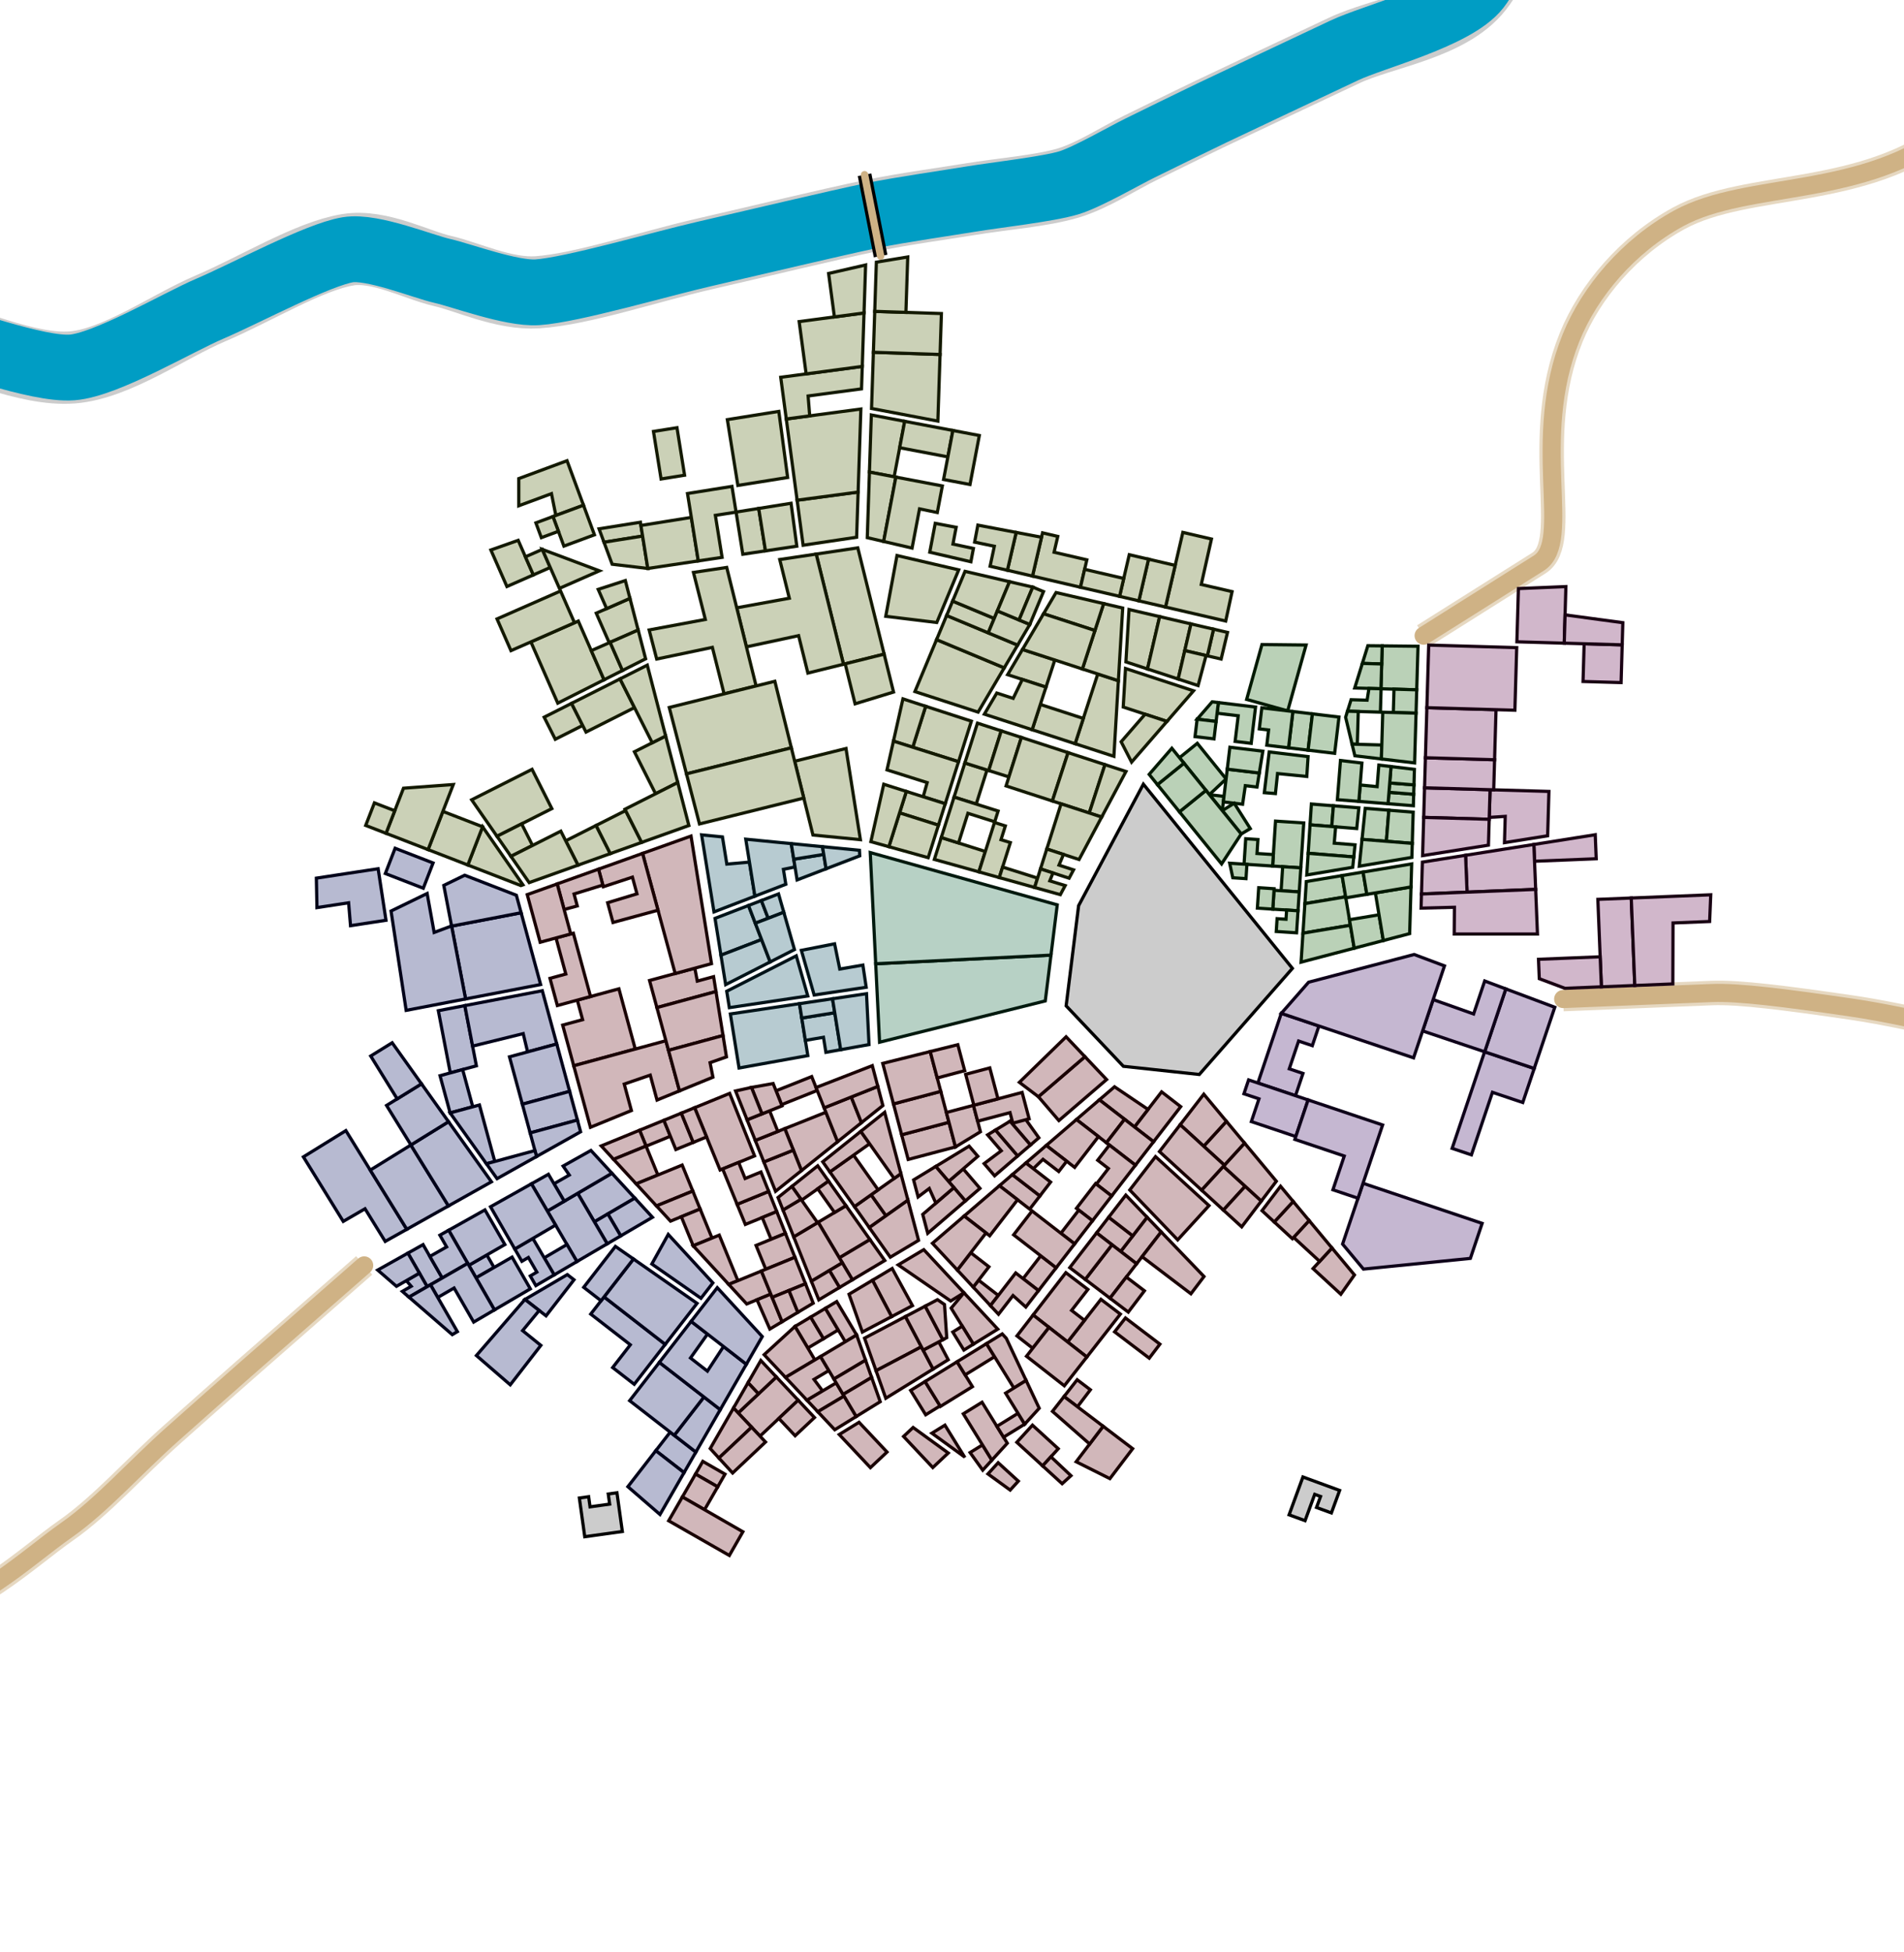 <svg width="178.676" height="183.073" xmlns="http://www.w3.org/2000/svg">
	<rect x="0" y="0" width="178.676" height="183.073" id="background" fill="none"/>
	<g id="map" transform="translate(89.338 91.536)">
		<g fill="none">
			<path d="M 44.259,-31.907 L 55.07,-38.713 C 58.3,-40.746 54.185,-50.222 58.105,-59.884 C 59.845,-64.172 63.459,-68.461 68.19,-71.05 C 74.707,-74.616 85.577,-72.852 93.779,-79.406 C 102.813,-86.624 105.62,-99.089 113.089,-106.925 C 118.24,-112.329 124.792,-115.781 130.902,-118.35 C 139.749,-122.068 149.862,-121.028 157.124,-125.432 C 161.313,-127.974 163.411,-134.303 167.046,-140.273 C 172.539,-149.298 173.267,-167.846 188.473,-176.933 C 207.651,-188.393 207.651,-188.393 253.818,-192.126" stroke="rgba(207,178,133,0.5)" stroke-width="2.3" stroke-linejoin="round" stroke-linecap="butt"/>
			<path d="M 44.259,-31.907 L 55.07,-38.713 C 58.3,-40.746 54.185,-50.222 58.105,-59.884 C 59.845,-64.172 63.459,-68.461 68.19,-71.05 C 74.707,-74.616 85.577,-72.852 93.779,-79.406 C 102.813,-86.624 105.62,-99.089 113.089,-106.925 C 118.24,-112.329 124.792,-115.781 130.902,-118.35 C 139.749,-122.068 149.862,-121.028 157.124,-125.432 C 161.313,-127.974 163.411,-134.303 167.046,-140.273 C 172.539,-149.298 173.267,-167.846 188.473,-176.933 C 207.651,-188.393 207.651,-188.393 253.818,-192.126" stroke="#cfb285" stroke-width="1.7" stroke-linejoin="round" stroke-linecap="round"/>
		</g>
		<g fill="none">
			<path d="M -55.162,27.166 C -67.132,37.641 -67.132,37.641 -73.068,42.915 C -76.757,46.193 -79.77,49.665 -83.129,52.017 C -87.008,54.734 -91.611,59.371 -98.533,60.749 C -107.299,62.494 -117.513,60.63 -128.578,61.065 C -137.571,61.419 -146.665,63.374 -155.899,63.006 C -165.276,62.633 -175.725,57.292 -187.477,58.722 C -202.439,60.543 -215.411,70.218 -229.716,71.989 C -239.199,73.163 -239.199,73.163 -258.052,67.46" stroke="rgba(207,178,133,0.5)" stroke-width="2.3" stroke-linejoin="round" stroke-linecap="butt"/>
			<path d="M -55.162,27.166 C -67.132,37.641 -67.132,37.641 -73.068,42.915 C -76.757,46.193 -79.77,49.665 -83.129,52.017 C -87.008,54.734 -91.611,59.371 -98.533,60.749 C -107.299,62.494 -117.513,60.63 -128.578,61.065 C -137.571,61.419 -146.665,63.374 -155.899,63.006 C -165.276,62.633 -175.725,57.292 -187.477,58.722 C -202.439,60.543 -215.411,70.218 -229.716,71.989 C -239.199,73.163 -239.199,73.163 -258.052,67.46" stroke="#cfb285" stroke-width="1.7" stroke-linejoin="round" stroke-linecap="round"/>
		</g>
		<g fill="none">
			<path d="M 57.354,2.179 L 71.315,1.615 C 73.803,1.515 78.183,2.07 84.368,2.973 C 90.909,3.928 98.022,6.136 106.027,6.684 C 112.141,7.102 119.486,8.297 126.848,5.881 C 138.262,2.135 147.813,-4.682 157.176,-10.102 C 162.636,-13.263 165.805,-17.27 168.806,-18.407 C 171.515,-19.434 175.521,-18.629 180.24,-18.842 C 188.072,-19.195 197.793,-18.488 208.988,-20.22 C 217.631,-21.557 226.719,-26.715 237.675,-27.726 C 250.215,-28.883 265.204,-24.319 281.79,-26.938 C 299.738,-29.771 299.738,-29.771 333.963,-42.927" stroke="rgba(207,178,133,0.5)" stroke-width="2.3" stroke-linejoin="round" stroke-linecap="butt"/>
			<path d="M 57.354,2.179 L 71.315,1.615 C 73.803,1.515 78.183,2.07 84.368,2.973 C 90.909,3.928 98.022,6.136 106.027,6.684 C 112.141,7.102 119.486,8.297 126.848,5.881 C 138.262,2.135 147.813,-4.682 157.176,-10.102 C 162.636,-13.263 165.805,-17.27 168.806,-18.407 C 171.515,-19.434 175.521,-18.629 180.24,-18.842 C 188.072,-19.195 197.793,-18.488 208.988,-20.22 C 217.631,-21.557 226.719,-26.715 237.675,-27.726 C 250.215,-28.883 265.204,-24.319 281.79,-26.938 C 299.738,-29.771 299.738,-29.771 333.963,-42.927" stroke="#cfb285" stroke-width="1.7" stroke-linejoin="round" stroke-linecap="round"/>
		</g>
		<g fill="none">
			<path d="M -206.735,-60.424 C -198.494,-47.431 -198.494,-47.431 -193.156,-43.871 C -189.421,-41.381 -183.213,-42.684 -179.463,-42.237 C -175.471,-41.76 -170.01,-40.818 -165.77,-40.602 C -161.29,-40.374 -155.116,-40.71 -150.373,-40.758 C -145.68,-40.805 -139.15,-39.136 -134.976,-40.913 C -130.646,-42.756 -126.777,-48.779 -122.985,-52.417 C -119.047,-56.195 -115.297,-62.594 -110.994,-63.92 C -106.941,-65.17 -101.178,-61.554 -96.781,-60.494 C -92.371,-59.431 -86.782,-56.743 -82.569,-57.068 C -78.432,-57.387 -73.567,-60.907 -69.624,-62.589 C -65.278,-64.443 -60.342,-67.519 -56.679,-68.11 C -53.726,-68.588 -50.203,-66.655 -47.8,-66.114 C -45.54,-65.606 -42.053,-63.914 -38.921,-64.118 C -34.74,-64.392 -28.534,-66.499 -23.187,-67.725 C -17.914,-68.933 -11.632,-70.471 -7.454,-71.331 C -4.294,-71.981 -0.586,-72.469 1.746,-72.856 C 4.663,-73.339 8.425,-73.62 10.946,-74.38 C 13.199,-75.06 15.744,-76.722 17.643,-77.648 C 19.298,-78.455 21.972,-79.784 24.341,-80.916 C 27.591,-82.468 32.601,-84.817 36.831,-86.814 C 40.322,-88.463 46.603,-89.23 49.321,-92.713 C 52.595,-96.909 53.937,-105.333 56.281,-111.739 C 58.586,-118.04 59.667,-126.671 63.24,-130.765 C 66.401,-134.385 73.574,-134.788 77.856,-136.455 C 82.363,-138.21 88.875,-139.335 92.472,-142.146 C 96.023,-144.921 98.537,-150.871 101.191,-154.689 C 104.198,-159.014 107.562,-164.132 109.91,-167.231 C 111.516,-169.351 113.653,-171.381 114.809,-172.662 C 115.961,-173.938 117.749,-176.286 119.708,-178.092 C 122.584,-180.743 127.41,-184.592 131.471,-188.02 C 134.997,-190.996 134.997,-190.996 143.235,-197.949" stroke="#CCCCCC" stroke-width="6.774" stroke-linejoin="round" stroke-linecap="butt"/>
			<path d="M -206.735,-60.424 C -197.308,-46.64 -197.308,-46.64 -193.156,-43.871 C -190.251,-41.934 -182.38,-42.585 -179.463,-42.237 C -176.358,-41.866 -169.068,-40.77 -165.77,-40.602 C -162.285,-40.425 -154.062,-40.72 -150.373,-40.758 C -146.723,-40.794 -138.223,-39.531 -134.976,-40.913 C -131.608,-42.347 -125.934,-49.588 -122.985,-52.417 C -119.922,-55.355 -114.341,-62.889 -110.994,-63.92 C -107.842,-64.892 -100.201,-61.318 -96.781,-60.494 C -93.351,-59.667 -85.846,-56.815 -82.569,-57.068 C -79.352,-57.316 -72.691,-61.281 -69.624,-62.589 C -66.244,-64.031 -59.528,-67.65 -56.679,-68.11 C -54.382,-68.482 -49.669,-66.535 -47.8,-66.114 C -46.043,-65.719 -41.357,-63.959 -38.921,-64.118 C -35.669,-64.331 -27.346,-66.772 -23.187,-67.725 C -19.086,-68.665 -10.703,-70.662 -7.454,-71.331 C -4.996,-71.837 -0.068,-72.555 1.746,-72.856 C 4.015,-73.232 8.985,-73.789 10.946,-74.38 C 12.698,-74.909 16.166,-76.927 17.643,-77.648 C 18.93,-78.276 22.498,-80.035 24.341,-80.916 C 26.869,-82.123 33.541,-85.261 36.831,-86.814 C 39.546,-88.097 47.207,-90.004 49.321,-92.713 C 51.868,-95.976 54.458,-106.757 56.281,-111.739 C 58.073,-116.64 60.461,-127.581 63.24,-130.765 C 65.698,-133.581 74.526,-135.159 77.856,-136.455 C 81.361,-137.82 89.674,-139.96 92.472,-142.146 C 95.234,-144.304 99.127,-151.72 101.191,-154.689 C 103.53,-158.053 108.084,-164.821 109.91,-167.231 C 111.159,-168.88 113.91,-171.666 114.809,-172.662 C 115.705,-173.655 118.184,-176.687 119.708,-178.092 C 121.945,-180.154 128.312,-185.354 131.471,-188.02 C 134.213,-190.335 134.213,-190.335 143.235,-197.949" stroke="#009dc4" stroke-width="6.174" stroke-linejoin="round" stroke-linecap="round"/>
			<g fill="none">
				<line x1="-8.206" y1="-75.144" x2="-6.701" y2="-67.518" stroke="#000000" stroke-width="1.3" stroke-linejoin="round" stroke-linecap="butt"/>
				<line x1="-8.206" y1="-75.144" x2="-6.701" y2="-67.518" stroke="#cfb285" stroke-width="0.7" stroke-linejoin="round" stroke-linecap="round"/>
			</g>
		</g>
		<g fill="#B7D1C5" stroke="#00190E" stroke-width="0.3">
			<polygon points="9.288,-1.94 8.753,2.357 -6.797,6.228 -7.159,-1.131"/>
			<polygon points="-7.159,-1.131 -7.672,-11.562 9.876,-6.656 9.288,-1.94"/>
		</g>
		<g fill="#D1B7BA" stroke="#190002" stroke-width="0.3">
			<polygon points="6.169,16.895 5.518,17.454 3.998,18.76 3.015,17.616 4.623,16.413 3.341,14.92 4.083,14.468 5.312,15.898"/>
			<polygon points="1.251,21.12 0.341,20.06 -0.322,19.289 0.636,18.466 1.052,18.109 1.714,18.88 2.625,19.94 2.209,20.297"/>
			<polygon points="-0.322,19.289 -1.529,17.884 1.606,15.976 2.425,16.929"/>
			<polygon points="7.362,15.87 5.446,13.638 6.552,12.965 8.149,15.194"/>
			<polygon points="7.362,15.87 6.169,16.895 4.083,14.468 5.446,13.638"/>
			<polygon points="1.251,21.12 -2.278,24.152 -2.747,22.382 0.177,19.87"/>
			<polygon points="-1.529,17.884 -0.688,18.862 0.177,19.87 -1.516,21.324 -2.132,19.95 -3.181,20.741 -3.604,19.148 -2.73,18.616"/>
			<polygon points="-4.725,14.915 -3.013,14.462 -1.499,14.061 -0.286,13.739 0.156,15.406 0.327,16.052 -0.887,16.374 -2.4,16.775 -4.112,17.228 -4.283,16.582"/>
			<polygon points="-0.286,13.739 -1.662,14.104 -3.552,14.604 -4.725,14.915 -5.064,13.637 -5.493,12.016 -4.32,11.705 -2.43,11.205 -1.054,10.84 -0.625,12.46"/>
			<polygon points="-1.054,10.84 -3.609,11.517 -5.493,12.016 -5.94,10.33 -6.5,8.215 -4.608,7.744 -2.043,7.105 -1.493,9.183"/>
			<polygon points="-0.528,12.823 0.77,12.479 2.012,12.15 2.345,13.407 2.669,14.627 1.524,15.323 0.327,16.052 -0.094,14.462"/>
			<polygon points="2.012,12.15 3.184,11.84 5.051,11.345 6.582,10.939 6.977,12.429 7.238,13.416 5.707,13.822 5.445,12.834 3.578,13.329 2.407,13.639"/>
			<polygon points="2.05,12.14 1.659,10.661 1.282,9.24 2.481,8.923 3.548,8.64 3.924,10.06 4.316,11.54 3.249,11.822"/>
			<polygon points="0.546,6.461 0.762,7.277 1.192,8.899 -0.238,9.277 -1.387,9.582 -1.824,7.935 -2.043,7.105 -0.89,6.818"/>
			<polygon points="8.107,11.342 9.531,10.119 11.066,8.8 12.476,7.588 13.33,8.49 14.507,9.732 13.062,10.973 11.488,12.325 10.029,13.579 8.915,12.283"/>
			<polygon points="10.707,5.721 11.46,6.516 12.476,7.588 10.894,8.947 9.403,10.229 8.107,11.342 7.082,10.565 6.323,9.99 7.623,8.723 9.12,7.266"/>
		</g>
		<g fill="#B7CBD1" stroke="#001319" stroke-width="0.3">
			<polygon points="-14.314,2.613 -13.917,5.087 -13.531,7.486 -16.232,7.972 -18.055,8.301 -19.984,8.648 -20.385,6.152 -20.799,3.578 -18.86,3.29 -17.027,3.017"/>
			<polygon points="-14.098,3.96 -12.394,3.687 -11.002,3.463 -10.671,5.525 -10.445,6.93 -11.833,7.18 -12.061,5.765 -13.761,6.058"/>
			<polygon points="-11.002,3.463 -14.098,3.96 -14.314,2.613 -11.213,2.152"/>
			<polygon points="-10.445,6.93 -10.771,4.903 -10.925,3.941 -11.213,2.152 -9.719,1.93 -8.022,1.677 -7.934,3.465 -7.887,4.426 -7.787,6.451 -9.201,6.706"/>
			<polygon points="-8.052,1.075 -10.12,1.383 -12.936,1.802 -13.488,-0.126 -14.137,-2.389 -11.017,-3.001 -10.533,-0.634 -8.362,-1.007"/>
			<polygon points="-19.098,-6.597 -18.419,-4.83 -17.869,-3.401 -19.439,-2.798 -21.684,-1.934 -21.932,-3.479 -22.239,-5.389 -20.391,-6.1"/>
			<polygon points="-21.684,-1.934 -19.397,-2.814 -17.869,-3.401 -17.569,-2.621 -17.062,-1.301 -18.735,-0.449 -21.241,0.826 -21.519,-0.909"/>
			<polygon points="-17.889,-7.062 -17.25,-5.397 -18.458,-4.933 -19.098,-6.597"/>
			<polygon points="-17.889,-7.062 -16.797,-7.482 -16.278,-7.681 -16.095,-7.042 -15.785,-5.961 -16.256,-5.779 -17.25,-5.397 -17.652,-6.443"/>
			<polygon points="-18.458,-4.933 -16.821,-5.562 -15.785,-5.961 -15.393,-4.594 -14.782,-2.462 -15.665,-2.012 -17.062,-1.301 -17.913,-3.515"/>
			<polygon points="-14.614,-1.874 -13.534,1.891 -20.894,2.986 -21.141,1.449"/>
			<polygon points="-22.336,-5.994 -22.678,-8.125 -23.029,-10.312 -23.497,-13.221 -21.541,-13.03 -21.131,-10.479 -19.008,-10.665 -18.749,-9.047 -18.495,-7.471 -20.523,-6.692"/>
			<polygon points="-18.495,-7.471 -18.802,-9.38 -19.354,-12.817 -16.225,-12.511 -15.084,-12.4 -14.732,-10.21 -15.82,-9.988 -15.595,-8.587"/>
			<polygon points="-14.849,-10.937 -12.036,-11.388 -11.819,-10.039 -14.537,-8.994"/>
			<polygon points="-14.849,-10.937 -15.084,-12.4 -12.153,-12.113 -12.036,-11.388"/>
			<polygon points="-12.153,-12.113 -8.684,-11.775 -8.658,-11.254 -11.819,-10.039"/>
		</g>
		<g fill="#CBD1B7" stroke="#131900" stroke-width="0.3">
			<polygon points="1.817,-23.888 1.144,-21.761 0.614,-20.084 -2.051,-20.927 -3.685,-21.444 -3.149,-23.137 -2.47,-25.283 -0.84,-24.753"/>
			<polygon points="-2.47,-25.283 -2.904,-23.913 -3.388,-22.381 -3.685,-21.444 -4.475,-21.693 -5.494,-22.016 -5.277,-22.983 -4.922,-24.564 -4.604,-25.978 -3.402,-25.586"/>
			<polygon points="0.614,-20.084 -0.218,-17.456 -0.633,-16.143 -2.705,-16.799 -2.33,-18.124 -3.904,-18.622 -6.101,-19.317 -5.494,-22.016 -3.214,-21.294 -1.579,-20.777"/>
			<polygon points="-4.921,-15.286 -4.548,-16.464 -4.284,-17.298 -2.783,-16.823 -1.843,-16.526 -0.633,-16.143 -0.897,-15.309 -1.27,-14.131 -2.48,-14.513 -3.42,-14.811"/>
			<polygon points="-5.925,-12.112 -5.45,-13.614 -4.921,-15.286 -3.151,-14.726 -1.27,-14.131 -1.778,-12.524 -2.234,-11.08 -4.136,-11.612"/>
			<polygon points="-4.284,-17.298 -5.925,-12.112 -7.614,-12.584 -6.404,-17.969"/>
			<polygon points="0.193,-16.766 0.67,-18.274 1.205,-19.966 2.007,-19.712 3.285,-19.308 2.749,-17.616 2.272,-16.108 0.995,-16.512"/>
			<polygon points="-1.007,-12.972 0.199,-12.591 1.895,-12.054 3.128,-11.664 2.892,-10.918 2.523,-9.75 1.277,-10.099 -0.438,-10.578 -1.656,-10.919 -1.26,-12.171"/>
			<polygon points="-1.007,-12.972 -0.126,-15.756 0.193,-16.766 1.812,-16.253 4.328,-15.458 4.009,-14.448 1.493,-15.244 0.612,-12.46"/>
			<polygon points="1.205,-19.966 1.553,-21.063 2.067,-22.688 2.388,-23.703 3.3,-23.406 4.622,-22.976 4.303,-21.966 3.791,-20.349 3.446,-19.257 2.121,-19.676"/>
			<polygon points="5.34,-18.658 4.552,-18.907 3.446,-19.257 3.895,-20.676 4.156,-21.502 4.622,-22.976 5.726,-22.617 6.512,-22.361 6.047,-20.893 5.787,-20.071"/>
			<polygon points="10.894,-20.935 10.368,-19.32 9.919,-17.94 9.418,-16.399 7.066,-17.164 5.073,-17.813 5.562,-19.358 6,-20.741 6.512,-22.361 8.522,-21.707"/>
			<polygon points="9.418,-16.399 9.951,-18.037 10.246,-18.944 10.894,-20.935 12.435,-20.434 14.356,-19.809 13.708,-17.818 13.413,-16.91 12.88,-15.272 10.959,-15.898"/>
			<polygon points="14.356,-19.809 16.326,-19.167 14.047,-14.893 12.88,-15.272"/>
			<polygon points="2.523,-9.75 3.048,-11.411 3.576,-13.079 3.988,-14.384 5.007,-14.061 4.598,-12.767 5.476,-12.498 4.956,-10.852 4.438,-9.215 3.552,-9.463"/>
			<polygon points="8.03,-9.164 7.753,-8.288 4.438,-9.215 4.75,-10.201"/>
			<polygon points="11.924,-10.909 9.82,-11.594 8.894,-11.895 9.314,-13.224 9.705,-14.459 10.234,-16.133 11.4,-15.754 14.047,-14.893 13.208,-13.319 12.59,-12.158"/>
			<polygon points="8.304,-10.03 8.567,-10.863 8.894,-11.895 10.464,-11.384 10.039,-10.384 11.407,-9.939 10.99,-9.156 9.696,-9.578"/>
			<polygon points="7.753,-8.288 8.057,-9.25 8.304,-10.03 9.476,-9.649 9.176,-8.907 10.621,-8.465 10.167,-7.613 8.806,-7.994"/>
		</g>
		<g fill-rule="nonzero" fill="#CCCCCC" stroke="#000000" stroke-width="0.3">
			<path d="M 16.083,8.488 L 10.711,2.817 L 11.882,-6.579 L 17.959,-17.978 L 31.943,-0.697 L 23.206,9.256 Z"/>
		</g>
		<g fill="#D1B7BA" stroke="#190002" stroke-width="0.3">
			<polygon points="18.916,15.565 17.123,14.178 19.669,10.886 21.462,12.273"/>
			<polygon points="17.123,14.178 13.83,11.632 15.252,10.41 18.396,12.532"/>
			<polygon points="13.83,11.632 15.517,12.936 16.195,13.46 15.26,14.669 14.493,15.661 13.685,15.036 11.676,13.482 12.647,12.648"/>
			<polygon points="17.215,17.765 15.4,16.362 14.493,15.661 15.103,14.872 16.195,13.46 17.102,14.162 18.916,15.565 17.824,16.976"/>
			<polygon points="14.771,15.876 15.776,16.653 17.215,17.765 16.115,19.188 14.981,20.654 13.542,19.542 14.676,18.075 13.671,17.298"/>
			<polygon points="11.676,13.482 13.744,15.082 11.511,17.971 8.848,15.912"/>
			<polygon points="13.185,22.976 11.679,21.812 13.475,19.49 14.981,20.654"/>
			<polygon points="11.897,21.98 13.185,22.976 11.507,25.146 10.219,24.15"/>
			<polygon points="8.249,20.646 7.29,21.886 4.45,19.69 5.664,18.648"/>
			<polygon points="8.848,15.912 9.423,16.357 10.764,17.393 10.018,18.358 8.538,17.214 7.631,18.093 6.935,17.555 7.904,16.723"/>
			<polygon points="8.249,20.646 5.664,18.648 6.935,17.555 9.253,19.348"/>
			<polygon points="9.776,27.385 8.119,29.528 6.671,28.408 8.328,26.265"/>
			<polygon points="9.776,27.385 5.784,24.297 7.514,22.059 11.507,25.146"/>
			<polygon points="2.496,28.55 4.347,29.981 3.608,30.937 1.992,29.202"/>
			<polygon points="5.978,27.872 6.844,28.542 8.119,29.528 6.926,31.07 5.725,29.99 4.364,31.749 3.608,30.937 4.908,29.256"/>
			<polygon points="4.45,19.69 6.152,21.006 3.537,24.387 1.141,22.533"/>
			<polygon points="1.759,25.975 3.466,27.295 1.992,29.202 0.502,27.601"/>
			<polygon points="0.502,27.601 -1.836,25.091 1.141,22.533 3.193,24.121"/>
		</g>
		<g fill="#D1B7BA" stroke="#190002" stroke-width="0.3">
			<polygon points="-28.706,15.982 -29.319,14.485 -27.038,13.553 -26.425,15.049"/>
			<polygon points="-28.711,15.971 -31.756,17.216 -32.916,15.956 -29.319,14.485"/>
			<polygon points="-28.711,15.971 -27.601,18.685 -29.636,19.517 -31.756,17.216"/>
			<polygon points="-25.32,17.752 -24.324,20.19 -27.733,21.584 -29.636,19.517"/>
			<polygon points="-24.324,20.19 -23.635,21.875 -26.417,23.013 -27.733,21.584"/>
			<polygon points="-23.635,21.875 -22.52,24.601 -24.288,25.324 -25.403,22.598"/>
			<polygon points="-24.153,12.373 -20.865,11.029 -18.528,16.893 -21.764,18.216"/>
			<polygon points="-24.281,15.627 -25.916,16.295 -27.038,13.553 -25.402,12.884"/>
			<polygon points="-25.402,12.884 -24.153,12.373 -23.031,15.116 -24.281,15.627"/>
			<polygon points="-16.446,22.117 -19.393,23.323 -20.166,21.434 -17.201,20.222"/>
			<polygon points="-20.166,21.434 -20.906,19.622 -21.522,18.117 -20.023,17.504 -19.415,19.012 -17.926,18.404 -17.201,20.222 -18.682,20.827"/>
			<polygon points="-20.095,28.596 -20.953,28.946 -24.288,25.324 -21.842,24.324"/>
			<polygon points="-16.974,24.714 -17.808,22.674 -16.446,22.117 -15.63,24.164"/>
			<polygon points="-14.737,26.405 -17.477,27.525 -18.39,25.293 -15.63,24.164"/>
			<polygon points="-20.953,28.946 -17.888,27.693 -17.003,29.858 -19.263,30.782"/>
			<polygon points="-18.299,30.388 -17.003,29.858 -15.943,32.448 -17.095,33.135"/>
			<polygon points="-16.877,30.165 -17.888,27.693 -14.737,26.405 -13.748,28.886"/>
			<polygon points="-16.877,30.165 -15.298,29.52 -14.462,31.565 -15.943,32.448"/>
			<polygon points="-15.298,29.52 -13.748,28.886 -13.023,30.707 -14.462,31.565"/>
			<polygon points="-6.194,22.508 -7.761,23.618 -9.155,21.649 -7.589,20.539"/>
			<polygon points="-7.589,20.539 -4.794,18.559 -4.134,21.049 -6.194,22.508"/>
			<polygon points="-7.761,23.618 -4.134,21.049 -3.137,24.814 -5.792,26.397"/>
			<polygon points="-9.155,21.649 -11.46,18.396 -9.237,16.821 -6.932,20.074"/>
			<polygon points="-11.46,18.396 -12.132,17.447 -8.558,14.592 -7.733,15.756"/>
			<polygon points="-8.558,14.592 -6.319,12.803 -4.794,18.559 -5.429,19.009"/>
			<polygon points="-10.572,26.457 -12.562,23.119 -9.952,21.563 -7.698,24.744"/>
			<polygon points="-9.345,28.515 -10.572,26.457 -7.698,24.744 -6.309,26.705"/>
			<polygon points="-14.856,24.486 -12.562,23.119 -10.294,26.923 -13.195,28.653"/>
			<polygon points="-10.556,29.236 -11.504,27.645 -10.294,26.923 -9.345,28.515"/>
			<polygon points="-13.195,28.653 -11.504,27.645 -10.556,29.236 -12.501,30.396"/>
			<polygon points="-12.602,17.822 -11.584,19.259 -14.111,21.049 -15.025,19.758"/>
			<polygon points="-11.584,19.259 -9.952,21.563 -11.023,22.201 -12.598,19.977"/>
			<polygon points="-15.86,21.966 -14.173,20.961 -12.62,23.153 -14.856,24.486"/>
			<polygon points="-14.173,20.961 -15.86,21.966 -16.326,20.797 -15.025,19.758"/>
			<polygon points="-15.693,14.336 -11.834,12.798 -10.733,15.562 -14.125,18.271"/>
			<polygon points="-17.657,17.458 -14.889,16.354 -14.125,18.271 -16.558,20.215"/>
			<polygon points="-15.693,14.336 -14.889,16.354 -17.657,17.458 -18.462,15.44"/>
			<polygon points="-12.649,10.754 -15.993,12.087 -16.512,10.785 -13.168,9.452"/>
			<polygon points="-17.114,12.663 -16.344,14.595 -18.462,15.44 -19.232,13.507"/>
			<polygon points="-15.949,12.198 -17.832,12.949 -18.819,10.471 -16.784,10.104"/>
			<polygon points="-18.819,10.471 -17.832,12.949 -19.232,13.507 -20.31,10.802"/>
			<polygon points="-9.456,11.37 -8.497,13.776 -10.733,15.562 -12,12.383"/>
			<polygon points="-8.497,13.776 -9.456,11.37 -6.962,10.376 -6.487,12.17"/>
			<polygon points="-6.962,10.376 -12,12.383 -12.759,10.479 -7.478,8.428"/>
		</g>
		<g fill="#D1B7BA" stroke="#190002" stroke-width="0.3">
			<polygon points="-29.723,6.87 -31.627,7.387 -33.627,7.931 -35.498,8.439 -35.987,6.639 -36.535,4.623 -34.664,4.114 -35.162,2.281 -33.162,1.738 -31.258,1.221 -30.76,3.054 -30.213,5.07"/>
			<polygon points="-35.498,8.439 -32.871,7.726 -31.519,7.358 -29.033,6.683 -26.849,6.089 -26.172,8.58 -25.571,10.792 -27.682,11.655 -28.317,9.316 -30.759,10.155 -30.085,12.638 -31.391,13.172 -33.93,14.21 -34.667,11.496"/>
			<polygon points="-27.693,2.982 -28.061,1.627 -28.384,0.44 -26.151,-0.167 -24.133,-0.715 -23.903,0.498 -22.373,0.082 -22.149,1.476 -23.641,1.881 -25.564,2.403"/>
			<polygon points="-21.487,5.6 -23.239,6.076 -24.802,6.501 -26.604,6.99 -27.205,4.781 -27.693,2.982 -25.74,2.451 -24.047,1.991 -22.149,1.476 -21.852,3.327"/>
			<polygon points="-25.571,10.792 -25.977,9.297 -26.604,6.99 -25.184,6.604 -23.124,6.045 -21.487,5.6 -21.165,7.606 -22.705,8.147 -22.433,9.509 -24.291,10.269"/>
			<polygon points="-22.569,-1.14 -23.909,-0.776 -25.977,-0.214 -26.804,-3.258 -27.608,-6.217 -28.313,-8.812 -29.039,-11.483 -26.279,-12.47 -24.491,-13.109 -24.036,-10.271 -23.593,-7.516 -23.088,-4.373"/>
			<polygon points="-33.92,1.944 -35.548,2.386 -37.033,2.79 -37.726,0.238 -36.241,-0.166 -36.671,-1.75 -37.161,-3.552 -35.533,-3.994 -35.044,-2.192 -34.614,-0.608"/>
			<polygon points="-29.039,-11.483 -28.561,-9.724 -28.127,-8.126 -27.59,-6.152 -29.039,-5.758 -31.813,-5.005 -32.316,-6.857 -29.564,-7.691 -29.989,-9.255 -32.723,-8.356 -33.172,-10.006 -30.457,-10.976"/>
			<polygon points="-36.4,-6.219 -36.692,-7.296 -37.052,-8.619 -35.843,-9.051 -34.776,-9.433 -33.172,-10.006 -32.766,-8.512 -34.389,-8.009 -35.469,-7.675 -35.165,-6.554"/>
			<polygon points="-37.052,-8.619 -36.76,-7.543 -36.244,-5.644 -35.777,-3.927 -36.993,-3.597 -38.646,-3.148 -39.09,-4.782 -39.582,-6.591 -39.86,-7.616 -38.242,-8.194"/>
		</g>
		<g fill="#CBD1B7" stroke="#131900" stroke-width="0.3">
			<polygon points="-6.367,-30.173 -10.183,-29.226 -12.746,-39.561 -8.84,-40.145"/>
			<polygon points="-12.746,-39.561 -11.873,-36.04 -11.028,-32.634 -10.183,-29.226 -13.524,-28.398 -14.395,-31.91 -19.293,-30.857 -20.201,-34.52 -15.265,-35.42 -16.165,-39.05"/>
			<polygon points="-21.14,-38.307 -20.073,-34.003 -19.439,-31.447 -18.384,-27.193 -21.387,-26.448 -22.487,-30.809 -27.712,-29.715 -28.42,-32.444 -23.148,-33.428 -24.262,-37.84"/>
			<polygon points="-10.025,-29.265 -7.882,-29.797 -6.367,-30.173 -5.935,-28.43 -5.485,-26.618 -6.981,-26.161 -9.095,-25.515 -9.569,-27.427"/>
			<polygon points="-13.048,-13.206 -14.128,-17.562 -14.765,-20.128 -11.788,-20.866 -9.947,-21.323 -9.446,-18.153 -8.596,-12.771 -10.297,-12.937"/>
			<polygon points="-26.533,-25.172 -23.717,-25.87 -20.43,-26.685 -16.625,-27.629 -15.883,-24.638 -15.076,-21.385 -18.856,-20.448 -22.12,-19.638 -24.917,-18.945 -25.759,-22.189"/>
			<polygon points="-24.917,-18.945 -21.7,-19.743 -18.15,-20.623 -15.076,-21.385 -14.602,-19.473 -13.908,-16.673 -16.966,-15.915 -20.497,-15.039 -23.697,-14.246 -24.422,-17.038"/>
		</g>
		<g fill="#CBD1B7" stroke="#131900" stroke-width="0.3">
			<polygon points="-5.162,-39.426 -1.774,-38.638 0.63,-38.079 -0.609,-35.107 -1.429,-33.141 -3.416,-33.383 -6.217,-33.724 -5.797,-35.994"/>
			<polygon points="-1.448,-31.536 0.709,-30.636 4.901,-28.889 3.415,-26.369 2.45,-24.734 -1.465,-26.008 -3.48,-26.663 -2.68,-28.581"/>
			<polygon points="4.901,-28.889 -1.448,-31.536 -0.504,-33.8 6.159,-31.021"/>
			<polygon points="-0.504,-33.8 0.059,-35.15 3.964,-33.522 3.401,-32.171"/>
			<polygon points="5.401,-36.969 3.964,-33.522 0.059,-35.15 1.223,-37.941"/>
			<polygon points="6.159,-31.021 3.401,-32.171 4.259,-34.229 7.303,-32.96"/>
			<polygon points="6.293,-33.381 4.259,-34.229 5.401,-36.969 7.578,-36.463"/>
			<polygon points="7.303,-32.96 6.293,-33.381 7.578,-36.463 8.588,-36.042"/>
			<polygon points="16.613,-34.362 19.486,-33.694 18.344,-28.783 16.32,-29.447"/>
			<polygon points="18.344,-28.783 19.486,-33.694 22.426,-33.01 21.223,-27.839"/>
			<polygon points="23.963,-30.016 24.544,-32.518 25.854,-32.213 25.257,-29.715"/>
			<polygon points="23.963,-30.016 21.844,-30.508 22.426,-33.01 24.544,-32.518"/>
			<polygon points="21.223,-27.839 21.844,-30.508 23.843,-30.043 23.093,-27.225"/>
			<polygon points="20.173,-23.866 16.068,-25.212 16.283,-28.828 22.666,-26.734"/>
			<polygon points="20.173,-23.866 16.854,-20.047 15.874,-21.954 18.121,-24.539"/>
			<polygon points="13.68,-28.312 15.614,-27.683 15.192,-20.588 11.552,-21.772"/>
			<polygon points="7.52,-23.084 8.291,-25.455 12.323,-24.143 11.552,-21.772"/>
			<polygon points="9.648,-29.624 8.82,-27.079 5.221,-28.25 6.614,-30.611"/>
			<polygon points="8.82,-27.079 8.215,-25.221 7.52,-23.084 4.753,-23.985 3.035,-24.544 4.204,-26.526 5.741,-26.026 6.6,-27.801"/>
			<polygon points="14.232,-34.916 16.02,-34.5 15.614,-27.683 12.236,-28.782"/>
			<polygon points="13.411,-32.392 8.59,-33.961 9.766,-35.954 14.232,-34.916"/>
			<polygon points="8.59,-33.961 13.411,-32.392 12.236,-28.782 6.614,-30.611"/>
		</g>
		<g fill="#BAD1B7" stroke="#021900" stroke-width="0.3">
			<polygon points="43.611,-26.828 42.351,-26.865 40.254,-26.925 40.316,-29.058 40.371,-30.95 42.469,-30.927 43.73,-30.913 43.674,-28.993"/>
			<polygon points="40.371,-30.95 40.322,-29.253 38.509,-29.305 39.025,-30.965"/>
			<polygon points="40.322,-29.253 40.254,-26.925 37.791,-26.997 38.509,-29.305"/>
			<polygon points="43.611,-26.828 43.575,-25.564 43.548,-24.637 42.158,-24.677 41.415,-24.699 41.442,-25.626 41.479,-26.89 42.222,-26.868"/>
			<polygon points="40.268,-26.925 40.236,-25.818 40.204,-24.734 38.783,-24.775 37.115,-24.823 37.45,-25.899 38.954,-25.856 39.128,-26.958"/>
			<polygon points="38.036,-21.718 37.543,-21.732 36.938,-24.254 37.115,-24.823 38.125,-24.794"/>
			<polygon points="40.333,-21.651 40.295,-20.342 37.806,-20.641 37.543,-21.732"/>
			<polygon points="40.422,-24.728 42.09,-24.679 43.548,-24.637 43.499,-22.954 43.412,-19.969 41.959,-20.143 40.295,-20.342 40.377,-23.146"/>
			<polygon points="33.228,-31.029 32.019,-26.7 31.503,-24.851 29.944,-25.286 27.65,-25.927 28.081,-27.468 29.088,-31.074 31.554,-31.047"/>
			<polygon points="33.416,-21.167 31.581,-21.387 31.989,-24.793 33.824,-24.573"/>
			<polygon points="29.076,-25.142 29.949,-25.037 31.989,-24.793 31.752,-22.815 31.581,-21.387 29.541,-21.631 29.712,-23.06 28.839,-23.164"/>
			<polygon points="33.416,-21.167 33.648,-23.102 33.824,-24.573 35.107,-24.419 36.316,-24.274 36.14,-22.804 35.908,-20.868 34.699,-21.013"/>
			<polygon points="28.486,-25.212 28.366,-24.213 28.078,-21.806 26.569,-21.987 26.858,-24.394 24.877,-24.631 24.996,-25.631 26.977,-25.393"/>
			<polygon points="23.003,-24.073 24.417,-25.7 24.996,-25.631 24.784,-23.86"/>
			<polygon points="24.784,-23.86 24.588,-22.225 22.807,-22.438 23.003,-24.073"/>
			<polygon points="32.734,-10.125 31.339,-10.217 30.086,-10.298 30.247,-12.763 30.361,-14.512 31.614,-14.43 33.009,-14.339 32.895,-12.59"/>
			<polygon points="30.086,-10.298 28.553,-10.399 27.407,-10.473 27.478,-11.549 27.563,-12.86 28.708,-12.785 28.623,-11.474 30.156,-11.374"/>
			<polygon points="31.032,-10.237 32.734,-10.125 32.587,-7.871 30.885,-7.982"/>
			<polygon points="32.471,-6.099 30.103,-6.253 30.219,-8.025 32.587,-7.871"/>
			<polygon points="26.058,-10.561 27.676,-10.456 27.589,-9.116 26.351,-9.197"/>
			<polygon points="30.228,-8.169 30.103,-6.253 28.657,-6.348 28.782,-8.264"/>
			<polygon points="32.471,-6.099 32.415,-5.235 32.336,-4.033 31.265,-4.103 30.429,-4.158 30.507,-5.36 31.344,-5.305 31.4,-6.169"/>
			<polygon points="24.153,-16.993 21.349,-20.458 23.019,-21.809 25.721,-18.469"/>
			<polygon points="25.525,-16.829 25.365,-15.496 24.153,-16.993"/>
			<polygon points="25.463,-16.313 25.672,-18.06 25.831,-19.385 27.72,-19.158 28.838,-19.024 28.624,-17.706 27.526,-17.837 27.271,-16.096"/>
			<polygon points="25.831,-19.385 26.077,-21.442 29.171,-21.071 28.838,-19.024"/>
			<polygon points="27.138,-13.305 25.365,-15.496 26.482,-16.19 27.992,-13.809"/>
			<polygon points="29.767,-21 30.752,-20.882 33.416,-20.563 33.294,-18.701 30.55,-18.973 30.352,-17.096 29.309,-17.18 29.536,-19.074"/>
			<polygon points="21.345,-15.383 22.357,-16.203 23.829,-17.394 25.032,-15.908 27.138,-13.305 26.048,-11.642 25.299,-10.497 22.782,-13.607"/>
			<polygon points="21.345,-15.383 20.742,-16.128 19.281,-17.933 20.98,-19.309 21.765,-19.944 23.226,-18.139 23.829,-17.394 23.044,-16.759"/>
			<polygon points="21.765,-19.944 19.281,-17.933 18.503,-18.895 20.632,-21.345"/>
			<polygon points="36.941,-7.41 33.116,-6.771 33.251,-8.843 36.608,-9.404"/>
			<polygon points="37.387,-4.743 35.857,-4.488 32.935,-3.999 33.041,-5.623 33.116,-6.771 35.627,-7.19 36.941,-7.41 37.125,-6.306"/>
			<polygon points="32.935,-3.999 37.387,-4.743 37.746,-2.592 32.758,-1.282"/>
			<polygon points="37.746,-2.592 37.502,-4.051 37.3,-5.261 38.551,-5.47 40.073,-5.724 40.256,-4.629 40.477,-3.308 38.978,-2.915"/>
			<polygon points="40.477,-3.308 40.117,-5.462 39.73,-7.777 41.424,-8.06 43.075,-8.336 43.009,-6.068 42.948,-3.957 41.728,-3.637"/>
			<polygon points="38.927,-7.643 38.382,-7.552 36.957,-7.314 36.794,-8.29 36.608,-9.404 38.033,-9.642 38.578,-9.733 38.764,-8.62"/>
			<polygon points="38.927,-7.643 38.578,-9.733 43.138,-10.496 43.075,-8.336"/>
			<polygon points="33.726,-16.114 35.053,-16.008 35.792,-15.949 35.705,-14.867 35.637,-14.002 34.908,-14.06 33.599,-14.164 33.656,-15.03"/>
			<polygon points="35.637,-14.002 35.725,-15.107 35.792,-15.949 37.501,-15.813 38.181,-15.759 38.094,-14.919 37.98,-13.815 37.313,-13.868"/>
			<polygon points="37.705,-11.151 35.772,-11.305 33.424,-11.492 33.499,-12.632 33.599,-14.164 36.002,-13.973 35.87,-12.443 37.822,-12.287"/>
			<polygon points="37.705,-11.151 37.605,-10.179 33.292,-9.458 33.424,-11.492"/>
			<polygon points="40.995,-15.535 40.901,-14.352 40.763,-12.617 39.536,-12.714 38.478,-12.798 38.657,-14.53 38.779,-15.711 39.805,-15.63"/>
			<polygon points="40.995,-15.535 41.73,-15.476 43.279,-15.353 43.228,-13.624 43.194,-12.423 41.545,-12.554 40.763,-12.617 40.858,-13.813"/>
			<polygon points="43.194,-12.423 43.155,-11.107 38.219,-10.282 38.478,-12.798"/>
			<polygon points="41.007,-17.215 43.327,-17.03 43.296,-15.954 40.921,-16.143"/>
			<polygon points="43.353,-17.91 43.327,-17.03 41.007,-17.215 41.077,-18.091"/>
			<polygon points="41.077,-18.091 41.199,-19.63 43.395,-19.367 43.353,-17.91"/>
			<polygon points="40.921,-16.143 39.775,-16.234 38.18,-16.361 38.303,-17.899 39.895,-17.745 40.056,-19.767 41.199,-19.63 41.04,-17.634"/>
			<polygon points="38.18,-16.361 36.164,-16.521 36.456,-20.198 38.467,-19.957"/>
		</g>
		<g fill="#D1B7BA" stroke="#190002" stroke-width="0.3">
			<polygon points="12.653,35.758 10.848,34.347 13.974,30.348 15.799,31.734"/>
			<polygon points="10.848,34.347 9.647,33.408 7.613,31.817 9.17,29.804 10.683,27.847 12.752,29.42 11.222,31.385 12.433,32.318"/>
			<polygon points="9.104,32.983 7.576,34.938 6.095,33.78 7.613,31.817"/>
			<polygon points="6.992,35.685 9.104,32.983 12.653,35.758 10.54,38.459"/>
			<polygon points="18.511,35.867 15.259,33.398 16.277,32.097 19.509,34.552"/>
			<polygon points="11.775,40.425 10.514,39.467 11.746,37.891 12.986,38.832"/>
			<polygon points="14.183,42.254 15.607,43.336 16.952,44.357 16.367,45.127 14.817,47.167 13.281,46.398 11.653,45.584 13.489,43.166"/>
			<polygon points="10.514,39.467 14.183,42.254 12.918,43.919 9.427,40.857"/>
			<polygon points="19.631,24.026 17.322,27.013 15.828,25.858 18.309,22.65"/>
			<polygon points="13.571,24.113 14.705,22.645 16.963,24.391 15.828,25.858"/>
			<polygon points="14.705,22.645 16.31,20.57 18.309,22.65 16.963,24.391"/>
			<polygon points="15.015,25.23 17.322,27.013 14.826,30.241 12.504,28.477"/>
			<polygon points="11.05,27.373 13.571,24.113 15.015,25.23 12.504,28.477"/>
			<polygon points="16.542,31.545 14.826,30.241 16.36,28.257 18.059,29.548"/>
			<polygon points="22.419,29.828 17.836,26.347 19.631,24.026 23.649,28.208"/>
			<polygon points="24.119,21.556 21.178,24.77 16.681,20.09 19.099,16.963"/>
			<polygon points="25.469,21.978 23.42,20.103 25.467,17.867 27.516,19.741"/>
			<polygon points="25.469,21.978 27.516,19.741 29.028,21.125 27.187,23.549"/>
			<polygon points="25.467,17.867 27.455,15.693 30.437,19.269 29.028,21.125"/>
			<polygon points="25.56,17.764 23.617,15.987 25.753,13.652 27.455,15.693"/>
			<polygon points="25.753,13.652 23.617,15.987 21.413,13.97 23.629,11.104"/>
			<polygon points="25.56,17.764 23.42,20.103 19.467,16.487 21.413,13.97"/>
			<polygon points="33.879,27.462 35.659,25.532 37.767,28.06 36.489,29.868"/>
			<polygon points="34.501,26.787 32.059,24.536 33.514,22.959 35.659,25.532"/>
			<polygon points="31.943,24.662 30.241,23.093 32.018,21.166 33.514,22.959"/>
			<polygon points="32.018,21.166 30.241,23.093 29.092,22.032 30.831,19.742"/>
		</g>
		<g fill="#C5B7D1" stroke="#0E0019" stroke-width="0.3">
			<polygon points="46.933,16.188 48.056,12.848 48.907,10.32 49.981,7.126 51.791,7.734 54.637,8.692 53.562,11.886 50.716,10.929 49.866,13.457 48.743,16.796"/>
			<polygon points="54.637,8.692 52.448,7.956 49.987,7.128 50.936,4.303 51.971,1.228 54.404,2.14 56.567,2.952 55.56,5.944"/>
			<polygon points="51.971,1.228 50.942,4.287 49.987,7.128 47.982,6.454 44.164,5.17 45.152,2.232 48.949,3.58 49.99,0.484"/>
			<polygon points="32.235,11.245 30.948,10.812 28.703,10.057 29.405,7.97 30.281,5.365 30.901,3.521 33.146,4.276 34.433,4.709 33.813,6.552 32.526,6.119 31.65,8.725 32.937,9.158"/>
			<polygon points="30.901,3.521 33.466,0.6 43.368,-2 46.216,-0.931 43.315,7.696"/>
			<polygon points="49.75,23.222 48.645,26.508 38.611,27.511 36.654,25.164 38.571,19.462"/>
			<polygon points="27.834,9.764 29.246,10.239 31.065,10.851 33.419,11.643 32.981,12.945 32.264,15.078 29.91,14.286 28.091,13.675 28.808,11.541 27.396,11.066"/>
			<polygon points="33.419,11.643 38.056,13.202 40.41,13.994 39.165,17.697 38.1,20.864 35.746,20.073 36.811,16.905 32.174,15.346"/>
		</g>
		<g fill="#CBD1B7" stroke="#131900" stroke-width="0.3">
			<polygon points="-39.519,-31.323 -36.942,-32.455 -35.07,-33.277 -33.934,-30.691 -32.651,-27.769 -34.479,-26.846 -36.996,-25.576 -38.335,-28.626"/>
			<polygon points="-33.385,-34.017 -30.222,-35.406 -29.451,-32.435 -32.167,-31.243"/>
			<polygon points="-33.852,-30.503 -32.082,-31.28 -30.923,-28.641 -32.651,-27.769"/>
			<polygon points="-30.923,-28.641 -32.082,-31.28 -29.451,-32.435 -28.751,-29.737"/>
			<polygon points="-39.286,-37.607 -41.768,-36.517 -43.274,-39.945 -40.71,-40.85"/>
			<polygon points="-38.447,-40 -37.701,-38.303 -39.286,-37.607 -40.032,-39.304"/>
			<polygon points="-35.426,-33.121 -41.389,-30.502 -42.696,-33.478 -36.733,-36.097"/>
			<polygon points="-32.41,-34.445 -33.202,-36.25 -30.655,-37.076 -30.222,-35.406"/>
			<polygon points="-36.841,-36.344 -38.447,-40 -33.092,-37.99"/>
			<polygon points="-44.049,-13.98 -40.265,-8.533 -40.457,-8.464 -45.438,-10.394"/>
			<polygon points="-45.438,-10.394 -47.75,-11.29 -49.166,-11.838 -48.294,-14.088 -47.776,-15.424 -46.361,-14.876 -44.049,-13.98 -44.566,-12.644"/>
			<polygon points="-46.801,-17.942 -48.225,-14.267 -49.166,-11.838 -50.598,-12.393 -53.113,-13.367 -52.461,-15.051 -51.474,-17.598 -48.496,-17.818"/>
			<polygon points="-53.113,-13.367 -55.021,-14.107 -54.202,-16.222 -52.294,-15.483"/>
			<polygon points="-37.229,-22.189 -38.273,-24.26 -35.704,-25.556 -34.659,-23.486"/>
			<polygon points="-37.551,-15.685 -39.299,-14.803 -42.699,-13.088 -44.105,-15.112 -45.076,-16.51 -41.334,-18.398 -39.41,-19.369 -38.651,-17.864"/>
			<polygon points="-36.252,-12.664 -33.398,-14.104 -32.066,-11.463 -35.099,-10.379"/>
			<polygon points="-32.066,-11.463 -33.398,-14.104 -30.63,-15.501 -29.123,-12.515"/>
			<polygon points="-40.387,-14.254 -39.365,-12.229 -41.391,-11.206 -42.699,-13.088"/>
			<polygon points="-41.391,-11.206 -36.709,-13.569 -35.099,-10.379 -39.68,-8.742"/>
			<polygon points="-27.817,-17.078 -29.804,-21.015 -26.871,-22.495 -25.737,-18.127"/>
			<polygon points="-29.123,-12.515 -30.693,-15.626 -25.737,-18.127 -24.692,-14.099"/>
			<polygon points="-35.704,-25.556 -31.154,-27.852 -29.795,-25.16 -34.345,-22.864"/>
			<polygon points="-31.154,-27.852 -28.596,-29.143 -26.871,-22.495 -28.13,-21.86"/>
		</g>
		<g fill="#D1B7BA" stroke="#190002" stroke-width="0.3">
			<polygon points="-2.872,34.801 -4.944,35.893 -7.128,37.043 -7.62,35.652 -8.208,33.986 -6.238,32.948 -4.368,31.963 -3.553,33.509"/>
			<polygon points="-2.872,34.801 -1.773,36.888 -6.214,39.628 -7.128,37.043"/>
			<polygon points="-1.773,36.888 -2.709,35.111 -1.238,34.337 -0.355,36.013"/>
			<polygon points="-0.856,34.135 -2.709,35.111 -4.368,31.963 -2.515,30.987"/>
			<polygon points="-2.515,30.987 -1.364,30.38 -0.704,30.834 -0.494,33.945 -0.856,34.135"/>
			<polygon points="-5.665,31.968 -7.462,28.557 -5.614,27.455 -3.711,30.939"/>
			<polygon points="-7.462,28.557 -6.402,30.57 -5.665,31.968 -7.023,32.683 -8.411,33.415 -8.924,31.961 -9.664,29.869 -8.551,29.206"/>
			<polygon points="2.007,34.555 -0.079,31.174 1.122,29.735 4.296,33.143"/>
			<polygon points="0.964,32.865 2.007,34.555 1.115,35.106 0.071,33.415"/>
			<polygon points="-0.125,30.504 -5.047,27.117 -2.648,25.687 1.122,29.735"/>
			<polygon points="-12.054,34.039 -13.529,34.918 -14.737,32.893 -13.261,32.014"/>
			<polygon points="-11.883,31.192 -10.676,33.217 -12.054,34.039 -13.261,32.014"/>
			<polygon points="-12.867,36.029 -14.339,36.906 -15.624,37.672 -16.408,36.839 -17.629,35.542 -16.281,34.307 -14.737,32.893 -13.598,34.803"/>
			<polygon points="-10.014,34.328 -11.883,31.192 -10.818,30.557 -8.949,33.693"/>
			<polygon points="-15.624,37.672 -13.869,36.626 -12.339,35.714 -11.556,37.028 -12.95,37.859 -12.144,38.942 -13.608,39.814 -14.55,38.813"/>
			<polygon points="-10.868,38.181 -10.128,39.422 -12.593,40.892 -13.608,39.814"/>
			<polygon points="-10.128,39.422 -9.534,40.418 -8.986,41.339 -10.035,41.986 -11.002,42.582 -11.766,41.771 -12.593,40.892 -11.411,40.187"/>
			<polygon points="-12.339,35.714 -11.244,35.061 -8.949,33.693 -8.659,34.512 -8.113,36.056 -10.122,37.253 -11.081,37.825 -11.903,36.446"/>
			<polygon points="-7.541,37.674 -10.219,39.27 -11.081,37.825 -8.113,36.056"/>
			<polygon points="-8.986,41.339 -9.362,40.707 -10.219,39.27 -8.436,38.208 -7.541,37.674 -6.982,39.255 -6.736,39.95 -7.488,40.414"/>
			<polygon points="-2.527,38.058 -1.117,40.344 -2.469,41.178 -3.879,38.892"/>
			<polygon points="-1.087,40.393 -1.674,39.442 -2.527,38.058 -1.103,37.18 0.476,36.205 1.33,37.589 1.916,38.54 0.337,39.514"/>
			<polygon points="1.136,45.067 1.11,45.083 -1.888,42.906 -0.664,42.151"/>
			<polygon points="1.697,44.721 2.86,44.003 3.742,45.432 2.884,46.372"/>
			<polygon points="2.819,40.002 5.19,43.845 3.742,45.432 1.061,41.087"/>
			<polygon points="3.995,35.731 1.234,37.434 0.476,36.205 3.237,34.502"/>
			<polygon points="3.237,34.502 4.713,33.591 5.093,34 6.957,37.959 5.808,38.669"/>
			<polygon points="6.196,41.038 6.824,42.056 4.841,43.279 4.213,42.262"/>
			<polygon points="6.824,42.056 5.03,39.148 6.957,37.959 8.184,40.565"/>
			<polygon points="4.332,45.675 6.225,47.402 5.459,48.241 3.373,46.726"/>
			<polygon points="8.505,45.97 6.082,43.758 7.55,42.151 9.972,44.362"/>
			<polygon points="8.505,45.97 9.283,45.117 11.163,46.891 10.336,47.642"/>
			<polygon points="-1.801,46.127 -4.546,43.21 -3.651,42.368 -0.352,44.763"/>
			<polygon points="-6.098,44.671 -7.656,46.137 -10.582,43.028 -8.724,41.882"/>
			<polygon points="-24.069,46.739 -23.385,45.549 -21.302,46.747 -21.986,47.936"/>
			<polygon points="-23.221,50.083 -23.965,49.655 -25.303,48.886 -24.854,48.105 -24.069,46.739 -22.73,47.508 -21.986,47.936 -22.772,49.303"/>
			<polygon points="-20.895,54.374 -26.588,51.12 -25.303,48.886 -19.624,52.152"/>
			<polygon points="-18.017,43.183 -19.223,41.901 -20.066,41.006 -18.398,39.436 -16.484,37.634 -15.641,38.529 -14.435,39.811 -16.349,41.613"/>
			<polygon points="-16.484,37.634 -18.161,39.213 -19.142,38.172 -17.942,36.085"/>
			<polygon points="-18.161,39.213 -20.066,41.006 -20.504,40.541 -19.142,38.172"/>
			<polygon points="-12.904,41.437 -13.762,42.244 -14.72,43.145 -15.34,42.486 -16.25,41.52 -15.293,40.619 -14.435,39.811 -13.525,40.777"/>
			<polygon points="-21.874,45.235 -22.691,44.344 -20.504,40.541 -18.805,42.346"/>
			<polygon points="-18.805,42.346 -17.5,43.732 -20.587,46.639 -21.874,45.235"/>
		</g>
		<g fill="#B7BAD1" stroke="#000219" stroke-width="0.3">
			<polygon points="-27.797,44.546 -26.979,43.492 -26.446,42.806 -25.734,43.358 -24.036,44.676 -24.473,45.436 -25.145,46.604 -27.013,45.154"/>
			<polygon points="-30.416,47.922 -29.541,46.794 -28.637,45.63 -27.797,44.546 -26.321,45.691 -25.145,46.604 -25.869,47.864 -26.648,49.218 -27.403,50.53 -28.74,49.373"/>
			<polygon points="-26.064,43.102 -25.362,42.196 -24.504,41.09 -23.277,39.509 -22.531,40.087 -21.747,40.696 -22.754,42.447 -23.459,43.673 -24.036,44.676 -25.076,43.868"/>
			<polygon points="-26.064,43.102 -27.408,42.06 -28.761,41.009 -30.251,39.854 -29.103,38.374 -27.463,36.261 -25.974,37.416 -24.62,38.467 -23.277,39.509 -24.916,41.622"/>
			<polygon points="-27.463,36.261 -26.166,34.589 -24.48,32.416 -22.944,33.607 -24.541,35.85 -22.952,37.084 -21.442,34.773 -19.297,36.437 -20.682,38.844 -21.747,40.696 -24.112,38.861 -25.769,37.575"/>
			<polygon points="-19.297,36.437 -21.473,34.749 -22.785,33.731 -24.48,32.416 -22.783,30.228 -22.028,29.255 -20.646,30.755 -19.577,31.916 -17.805,33.841 -18.264,34.64"/>
			<polygon points="-32.651,30.118 -30.55,31.748 -28.936,33 -26.912,34.571 -28.162,36.183 -29.819,38.318 -31.843,36.747 -30.187,34.612 -31.801,33.36 -33.902,31.73"/>
			<polygon points="-23.926,30.723 -25.502,32.754 -26.912,34.571 -28.278,33.511 -30.664,31.659 -32.651,30.118 -31.349,28.44 -29.893,26.563 -27.828,28.003 -25.347,29.733"/>
			<polygon points="-38.096,31.896 -40.077,30.359 -36.099,28.027 -35.472,28.514"/>
			<polygon points="-29.893,26.563 -31.07,28.081 -32.145,29.466 -32.934,30.483 -33.513,30.033 -34.562,29.22 -33.789,28.224 -32.738,26.869 -31.585,25.383 -30.495,26.143"/>
			<polygon points="-41.455,38.368 -43.224,36.837 -44.631,35.62 -42.763,33.462 -41.657,32.184 -40.077,30.359 -38.741,31.396 -40.296,33.284 -38.584,34.667 -39.652,36.044"/>
			<polygon points="-26.629,24.259 -22.44,28.808 -23.558,30.249 -28.169,27.034"/>
			<polygon points="-44.667,28.332 -44.973,27.8 -45.343,27.155 -44.379,26.601 -43.652,26.183 -43.281,26.827 -42.975,27.36 -43.703,27.778"/>
			<polygon points="-41.283,26.387 -40.216,28.244 -39.57,29.366 -41.439,30.461 -42.938,31.339 -43.589,30.206 -44.667,28.332 -43.161,27.466"/>
			<polygon points="-45.343,27.155 -46.307,25.479 -47.234,23.867 -45.649,22.979 -43.83,21.958 -42.913,23.553 -41.96,25.21 -43.769,26.25"/>
			<polygon points="-47.835,28.346 -49.251,29.16 -51.06,26.013 -49.636,25.214"/>
			<polygon points="-47.234,23.867 -46.602,24.966 -45.448,26.974 -46.268,27.445 -47.835,28.346 -48.999,26.322 -47.426,25.431 -48.059,24.33"/>
			<polygon points="-49.251,29.16 -50.226,29.721 -50.959,30.142 -51.582,29.603 -50.748,29.123 -51.209,28.596 -49.981,27.89 -49.639,28.486"/>
			<polygon points="-49.981,27.89 -51.427,28.721 -52.132,29.127 -53.085,28.302 -53.894,27.602 -52.964,27.081 -51.06,26.013 -50.565,26.875"/>
			<polygon points="-48.942,28.983 -47.406,28.1 -45.448,26.974 -44.768,28.155 -43.949,29.581 -42.938,31.339 -44.887,32.482 -45.902,30.717 -46.725,29.286 -48.258,30.172"/>
			<polygon points="-46.415,33.377 -46.896,33.659 -50.959,30.142 -48.942,28.983"/>
			<polygon points="-35.129,20.402 -33.855,19.656 -31.915,18.519 -31.267,19.222 -29.764,20.855 -32.056,22.197 -33.561,23.079 -34.657,21.208"/>
			<polygon points="-28.109,22.651 -29.859,23.676 -31.089,24.397 -31.699,23.356 -32.296,22.338 -31.25,21.725 -29.764,20.855 -28.946,21.743"/>
			<polygon points="-32.354,25.138 -32.723,24.509 -33.561,23.079 -33.153,22.84 -32.296,22.338 -31.458,23.768 -31.089,24.397 -31.947,24.9"/>
			<polygon points="-35.129,20.402 -34.413,21.624 -33.539,23.115 -32.354,25.138 -34.064,26.14 -35.197,26.804 -36.382,24.781 -37.255,23.29 -37.972,22.067 -36.839,21.404"/>
			<polygon points="-31.915,18.519 -33.579,19.494 -34.847,20.237 -36.392,21.142 -37.35,19.507 -35.914,18.689 -36.496,17.845 -35.366,17.212 -33.884,16.381 -33.19,17.135"/>
			<polygon points="-37.872,18.617 -37.074,19.978 -36.392,21.142 -37.11,21.563 -37.972,22.067 -38.662,20.889 -39.469,19.512 -38.598,19.024"/>
			<polygon points="-36.133,25.205 -35.59,26.131 -35.197,26.804 -36.37,27.491 -37.33,28.054 -37.724,27.382 -38.267,26.455 -37.307,25.893"/>
			<polygon points="-39.334,24.634 -38.661,25.783 -37.859,27.151 -37.33,28.054 -38.433,28.7 -39.053,29.063 -39.575,28.155 -38.958,27.794 -39.752,26.422 -40.365,26.781 -41.028,25.627 -40.419,25.27"/>
			<polygon points="-41.028,25.627 -41.966,23.996 -42.51,23.049 -43.306,21.665 -41.701,20.765 -39.469,19.512 -38.676,20.865 -38.134,21.79 -37.2,23.384 -39.427,24.689"/>
		</g>
		<g fill="#B7BAD1" stroke="#000219" stroke-width="0.3">
			<polygon points="-48.203,3.273 -45.718,2.795 -44.633,8.443 -47.082,9.108"/>
			<polygon points="-38.447,1.398 -37.534,4.758 -37.09,6.393 -39.826,7.137 -40.238,5.424 -44.988,6.594 -45.718,2.795 -41.084,1.905"/>
			<polygon points="-41.528,7.599 -39.622,7.081 -37.09,6.393 -36.646,8.029 -35.882,10.839 -38.414,11.527 -40.32,12.044 -41.083,9.235"/>
			<polygon points="-39.588,14.737 -40.32,12.044 -35.882,10.839 -35.151,13.531"/>
			<polygon points="-35.151,13.531 -34.852,14.631 -38.987,16.95 -39.588,14.737"/>
			<polygon points="-44.973,12.285 -47.097,12.862 -48.046,9.37 -45.922,8.793"/>
			<polygon points="-42.906,17.417 -43.691,17.63 -47.097,12.862 -44.346,12.115"/>
			<polygon points="-39.138,16.393 -38.987,16.95 -42.693,19.028 -43.691,17.63"/>
			<polygon points="-60.867,16.985 -58.859,15.744 -56.882,14.522 -54.763,17.949 -53.072,20.686 -51.161,23.777 -53.19,24.914 -55.083,21.852 -57.127,23.037 -58.787,20.35"/>
			<polygon points="-54.592,18.227 -52.091,16.681 -50.783,15.873 -48.502,19.563 -47.252,21.585 -48.595,22.337 -51.161,23.777 -52.376,21.812"/>
			<polygon points="-50.783,15.873 -49.129,14.85 -47.246,13.686 -45.098,16.693 -43.219,19.323 -45.366,20.527 -47.252,21.585 -48.9,18.92"/>
			<polygon points="-50.773,15.867 -52.082,13.749 -53.063,12.161 -51.941,11.467 -49.783,10.134 -48.696,11.656 -47.246,13.686 -49.566,15.12"/>
			<polygon points="-54.549,7.525 -52.536,6.28 -49.783,10.134 -52.065,11.544"/>
			<polygon points="-46.959,-4.663 -45.112,-5.018 -40.435,-5.917 -39.429,-2.214 -38.605,0.818 -43.653,1.787 -45.646,2.17 -46.237,-0.906"/>
			<polygon points="-46.959,-4.663 -47.692,-8.481 -45.73,-9.435 -40.88,-7.556 -40.435,-5.917"/>
			<polygon points="-45.646,2.17 -47.407,2.509 -51.222,3.242 -51.521,1.281 -52.135,-2.749 -52.641,-6.077 -49.255,-7.722 -48.595,-4.068 -46.961,-4.677 -46.076,-0.071"/>
			<polygon points="-52.259,-11.964 -48.697,-10.584 -49.615,-8.214 -53.177,-9.594"/>
			<polygon points="-53.853,-10.045 -53.44,-7.334 -53.116,-5.21 -56.445,-4.703 -56.623,-6.85 -59.595,-6.397 -59.649,-9.162 -56.85,-9.589"/>
		</g>
		<g fill="#CBD1B7" stroke="#131900" stroke-width="0.3">
			<polygon points="20.035,-34.593 20.674,-37.343 21.664,-41.596 24.348,-40.972 23.391,-36.711 26.283,-36.039 25.686,-33.279 22.772,-33.957"/>
			<polygon points="20.035,-34.593 17.535,-35.174 18.444,-39.082 20.944,-38.5"/>
			<polygon points="15.726,-35.595 16.635,-39.502 18.444,-39.082 17.535,-35.174"/>
			<polygon points="12.056,-36.448 8.983,-37.163 7.554,-37.496 8.151,-40.066 8.497,-41.551 9.926,-41.218 9.58,-39.734 12.654,-39.019"/>
			<polygon points="12.056,-36.448 12.447,-38.128 16.117,-37.275 15.726,-35.595"/>
			<polygon points="-4.439,-52.016 -5.429,-46.812 -7.748,-47.253 -7.571,-52.611"/>
			<polygon points="-4.439,-52.016 0.084,-51.156 -0.388,-48.677 -4.91,-49.537"/>
			<polygon points="-6.416,-40.744 -7.951,-41.101 -7.748,-47.253 -5.268,-46.781"/>
			<polygon points="-5.268,-46.781 -2.578,-46.27 -0.906,-45.952 -1.38,-43.458 -3.047,-43.803 -3.747,-40.123 -6.416,-40.744 -5.729,-44.358"/>
			<polygon points="-0.791,-46.557 0.084,-51.156 2.565,-50.684 1.69,-46.086"/>
			<polygon points="-2.087,-39.738 -1.863,-40.916 -1.573,-42.445 0.39,-42.072 0.09,-40.498 2.01,-40.087 1.773,-38.84 -0.14,-39.285"/>
			<polygon points="5.197,-38.044 6.023,-41.593 8.401,-41.141 7.554,-37.496"/>
			<polygon points="2.426,-42.277 4.318,-41.917 6.023,-41.593 5.639,-39.945 5.197,-38.044 3.574,-38.421 3.973,-40.294 2.123,-40.681"/>
			<polygon points="-7.377,-58.491 -3.734,-58.371 -1.12,-58.285 -1.197,-55.967 -1.326,-52.034 -3.927,-52.529 -7.551,-53.218 -7.441,-56.535"/>
			<polygon points="-7.25,-62.329 -4.109,-62.226 -0.994,-62.123 -1.071,-59.773 -1.12,-58.285 -4.236,-58.388 -7.377,-58.491 -7.328,-59.979"/>
			<polygon points="-4.153,-67.431 -4.23,-65.125 -4.325,-62.233 -5.892,-62.284 -7.25,-62.329 -7.166,-64.896 -7.098,-66.943 -5.731,-67.17"/>
		</g>
		<g fill="#D1B7CB" stroke="#190013" stroke-width="0.3">
			<polygon points="60.94,1.034 60.608,-7.172 63.743,-7.298 64.075,0.907"/>
			<polygon points="63.743,-7.298 67.669,-7.457 71.203,-7.6 71.098,-5.096 67.662,-4.957 67.652,-1.705 67.644,0.763 64.075,0.907 63.975,-1.557 63.844,-4.803"/>
			<polygon points="60.826,-1.784 60.94,1.034 57.516,1.172 55.112,0.27 55.038,-1.55"/>
			<polygon points="54.667,-10.746 54.603,-12.322 60.364,-13.235 60.455,-10.98"/>
			<polygon points="54.603,-12.322 54.673,-10.596 54.773,-8.107 51.943,-7.993 48.335,-7.847 48.252,-9.89 48.195,-11.306 51.787,-11.876"/>
			<polygon points="48.335,-7.847 45.79,-7.744 44.056,-7.674 44.097,-9.072 44.143,-10.664 45.785,-10.924 48.195,-11.306 48.269,-9.464"/>
			<polygon points="44.056,-7.674 47.16,-7.8 51.334,-7.968 54.773,-8.107 54.833,-6.628 54.942,-3.919 51.414,-3.919 47.132,-3.919 47.15,-6.429 44.018,-6.348"/>
			<polygon points="50.492,-17.457 51.989,-17.413 56.017,-17.297 55.957,-15.218 55.896,-13.135 51.846,-12.492 51.917,-14.956 50.416,-14.858"/>
			<polygon points="50.492,-17.457 50.411,-14.682 44.265,-14.86 44.345,-17.635"/>
			<polygon points="44.265,-14.86 50.411,-14.682 50.341,-12.254 44.161,-11.274"/>
			<polygon points="44.427,-20.457 50.917,-20.268 50.835,-17.447 44.345,-17.635"/>
			<polygon points="50.917,-20.268 47.71,-20.361 44.427,-20.457 44.497,-22.879 44.563,-25.153 47.846,-25.057 51.053,-24.964 50.987,-22.69"/>
			<polygon points="52.823,-24.913 49.658,-25.005 46.52,-25.096 44.563,-25.153 44.654,-28.28 44.734,-31.024 46.69,-30.968 49.828,-30.877 52.993,-30.785 52.913,-28.04"/>
			<polygon points="59.321,-31.149 61.327,-31.091 62.892,-31.045 62.843,-29.349 62.789,-27.506 61.224,-27.551 59.218,-27.609 59.272,-29.452"/>
			<polygon points="57.609,-36.511 57.529,-33.733 57.455,-31.203 55.606,-31.257 53.009,-31.332 53.078,-33.712 53.154,-36.325 55.756,-36.434"/>
			<polygon points="62.892,-31.045 57.455,-31.203 57.532,-33.857 62.952,-33.124"/>
		</g>
		<g fill="#CBD1B7" stroke="#131900" stroke-width="0.3">
			<polygon points="-13.971,-40.389 -14.218,-42.238 -14.534,-44.613 -11.787,-44.98 -8.81,-45.377 -8.889,-42.995 -8.95,-41.14 -11.561,-40.75"/>
			<polygon points="-14.534,-44.613 -15.175,-49.413 -15.551,-52.233 -12.818,-52.598 -8.553,-53.167 -8.648,-50.284 -8.81,-45.377 -12.299,-44.912"/>
			<polygon points="-15.551,-52.233 -15.798,-54.084 -16.073,-56.144 -13.67,-56.465 -8.421,-57.165 -8.491,-55.059 -13.503,-54.39 -13.353,-52.526"/>
			<polygon points="-14.342,-61.367 -10.93,-61.822 -8.256,-62.179 -8.359,-59.047 -8.421,-57.165 -10.735,-56.856 -13.688,-56.462 -13.934,-58.303"/>
			<polygon points="-11.036,-61.808 -11.58,-65.884 -8.107,-66.68 -8.256,-62.179"/>
			<polygon points="-28.015,-51.063 -25.809,-51.416 -25.095,-46.959 -27.301,-46.606"/>
			<polygon points="-33.122,-41.929 -29.241,-42.55 -29.033,-41.251 -32.657,-40.671"/>
			<polygon points="-32.657,-40.671 -29.033,-41.251 -28.547,-38.211 -31.893,-38.609"/>
			<polygon points="-28.547,-38.211 -28.831,-39.984 -29.193,-42.245 -26.806,-42.627 -24.462,-43.002 -24.096,-40.714 -23.809,-38.919 -26.157,-38.568"/>
			<polygon points="-24.821,-45.242 -22.591,-45.599 -20.649,-45.91 -20.262,-43.496 -22.206,-43.193 -21.575,-39.253 -23.809,-38.919 -24.437,-42.845"/>
			<polygon points="-20.263,-43.501 -18.139,-43.841 -17.503,-39.862 -19.63,-39.544"/>
			<polygon points="-17.503,-39.862 -18.139,-43.841 -15.102,-44.327 -14.564,-40.301"/>
			<polygon points="-21.082,-52.173 -18.797,-52.539 -16.252,-52.946 -15.892,-50.253 -15.424,-46.746 -17.885,-46.352 -20.094,-45.999 -20.653,-49.491"/>
			<polygon points="-40.654,-46.643 -38.061,-47.602 -36.126,-48.318 -35.296,-46.075 -34.581,-44.142 -37.176,-43.182 -37.586,-45.228 -40.653,-44.093"/>
			<polygon points="-34.581,-44.142 -34.208,-43.136 -33.554,-41.368 -34.729,-40.934 -36.421,-40.308 -37.075,-42.075 -37.447,-43.082 -35.755,-43.708"/>
			<polygon points="-39.049,-42.489 -37.447,-43.082 -36.934,-41.695 -38.536,-41.102"/>
		</g>
		<g fill-rule="nonzero" fill="#CCCCCC" stroke="#000000" stroke-width="0.3">
			<path d="M 36.377,48.273 L 35.982,49.352 L 35.604,50.384 L 34.208,49.874 L 34.586,48.841 L 34.037,48.64 L 33.659,49.672 L 33.133,51.11 L 31.633,50.561 L 32.159,49.123 L 32.537,48.091 L 32.932,47.012 L 34.432,47.561 L 34.981,47.762 Z"/>
		</g>
		<g fill-rule="nonzero" fill="#CCCCCC" stroke="#000000" stroke-width="0.3">
			<path d="M -31.442,48.493 L -31.309,49.444 L -31.068,51.176 L -30.935,52.126 L -31.751,52.24 L -33.592,52.496 L -34.463,52.618 L -34.595,51.668 L -34.837,49.935 L -34.969,48.985 L -34.098,48.863 L -33.966,49.814 L -32.125,49.557 L -32.258,48.607 Z"/>
		</g>
		<g fill-rule="nonzero" fill="#CCCCCC" stroke="#000000" stroke-width="0.3">
			<path d="M -90.376,-13.899 L -91.589,-13.688 L -93.779,-13.308 L -94.13,-15.328 L -94.346,-16.572 L -92.156,-16.953 L -90.943,-17.164 L -90.727,-15.92 Z"/>
		</g>
		<g fill-rule="nonzero" fill="#CCCCCC" stroke="#000000" stroke-width="0.3">
			<path d="M -10.196,-106.761 L -11.434,-106.581 L -12.316,-106.452 L -13.768,-106.241 L -14.01,-107.909 L -12.558,-108.121 L -11.677,-108.249 L -11.903,-109.807 L -10.665,-109.987 L -10.438,-108.429 Z"/>
		</g>
		<g fill-rule="nonzero" fill="#CCCCCC" stroke="#000000" stroke-width="0.3">
			<path d="M 54.602,111.61 L 53.71,111.807 L 52.545,112.065 L 51.118,112.381 L 50.797,110.928 L 52.223,110.612 L 53.389,110.355 L 52.978,108.499 L 53.87,108.302 L 54.28,110.157 Z"/>
		</g>
		<g fill-rule="nonzero" fill="#CCCCCC" stroke="#000000" stroke-width="0.3">
			<path d="M 129.165,-2.679 L 128.795,-0.54 L 127.497,-0.765 L 126.594,-0.921 L 125.318,-1.141 L 125.688,-3.28 L 125.873,-4.35 L 127.149,-4.129 L 126.964,-3.059 L 127.866,-2.903 Z"/>
		</g>
		<g fill-rule="nonzero" fill="#CCCCCC" stroke="#000000" stroke-width="0.3">
			<path d="M -140.677,103.295 L -139.862,104.197 L -139.066,105.078 L -138.334,105.889 L -139.841,107.249 L -140.786,108.103 L -141.518,107.292 L -140.573,106.439 L -141.369,105.557 L -142.184,104.655 Z"/>
		</g>
		<g fill-rule="nonzero" fill="#CCCCCC" stroke="#000000" stroke-width="0.3">
			<path d="M -25.589,-139.858 L -27.304,-139.404 L -28.874,-138.989 L -29.329,-140.707 L -29.727,-142.215 L -28.158,-142.63 L -26.442,-143.084 L -26.043,-141.576 Z"/>
		</g>
		<g fill-rule="nonzero" fill="#CCCCCC" stroke="#000000" stroke-width="0.3">
			<path d="M -47.575,164.705 L -45.786,164.759 L -44.274,164.804 L -44.333,166.802 L -44.37,168.054 L -45.883,168.009 L -45.846,166.757 L -47.635,166.703 Z"/>
		</g>
		<g fill-rule="nonzero" fill="#CCCCCC" stroke="#000000" stroke-width="0.3">
			<path d="M 155.253,91.545 L 155.035,92.779 L 154.114,92.616 L 153.012,92.422 L 151.541,92.162 L 151.759,90.928 L 152.106,88.96 L 153.577,89.219 L 153.23,91.188 L 154.332,91.382 Z"/>
		</g>
		<g fill-rule="nonzero" fill="#CCCCCC" stroke="#000000" stroke-width="0.3">
			<path d="M -124.134,-70.375 L -125.293,-70.263 L -126.797,-70.119 L -126.977,-71.993 L -127.121,-73.491 L -125.617,-73.636 L -124.458,-73.747 L -123.504,-73.839 L -123.36,-72.34 L -124.314,-72.249 Z"/>
		</g>
		<g fill-rule="nonzero" fill="#CCCCCC" stroke="#000000" stroke-width="0.3">
			<path d="M 74.003,153.27 L 74.632,153.962 L 75.385,154.79 L 76.39,155.895 L 75.377,156.816 L 74.448,157.661 L 73.749,158.296 L 72.744,157.191 L 71.991,156.363 L 71.362,155.671 L 72.061,155.036 L 72.69,155.728 L 73.619,154.883 L 72.99,154.191 Z"/>
		</g>
		<g fill-rule="nonzero" fill="#CCCCCC" stroke="#000000" stroke-width="0.3">
			<path d="M 162.203,-118.668 L 161.511,-117.565 L 160.249,-118.358 L 159.451,-117.086 L 159.04,-116.431 L 157.654,-117.301 L 158.065,-117.956 L 158.863,-119.228 L 159.555,-120.33 L 160.941,-119.46 Z"/>
		</g>
		<g fill-rule="nonzero" fill="#CCCCCC" stroke="#000000" stroke-width="0.3">
			<path d="M 203.048,-77.307 L 204.358,-77.164 L 205.539,-77.035 L 206.619,-76.917 L 206.486,-75.701 L 206.386,-74.782 L 205.306,-74.9 L 205.15,-73.476 L 203.968,-73.605 L 204.124,-75.03 L 202.814,-75.173 L 202.915,-76.091 Z"/>
		</g>
		<g fill-rule="nonzero" fill="#CCCCCC" stroke="#000000" stroke-width="0.3">
			<path d="M -183.991,-116.376 L -184.3,-115.356 L -185.483,-115.713 L -186.527,-116.029 L -188.024,-116.482 L -187.715,-117.502 L -187.326,-118.79 L -186.982,-119.93 L -185.485,-119.477 L -185.829,-118.338 L -184.785,-118.022 L -185.174,-116.734 Z"/>
		</g>
		<g fill-rule="nonzero" fill="#CCCCCC" stroke="#000000" stroke-width="0.3">
			<path d="M -158.678,-176.959 L -159.346,-176.286 L -160.512,-175.111 L -161.232,-174.386 L -162.217,-175.364 L -162.859,-176.001 L -162.14,-176.726 L -163.091,-177.671 L -161.925,-178.845 L -160.974,-177.901 L -160.305,-178.574 L -159.663,-177.936 Z"/>
		</g>
		<g fill-rule="nonzero" fill="#CCCCCC" stroke="#000000" stroke-width="0.3">
			<path d="M -32.105,202.394 L -30.812,202.485 L -29.3,202.591 L -28.511,202.646 L -28.588,203.755 L -29.377,203.7 L -29.469,205.008 L -29.546,206.11 L -31.058,206.004 L -30.981,204.902 L -32.274,204.811 L -32.182,203.504 Z"/>
		</g>
		<g fill-rule="nonzero" fill="#CCCCCC" stroke="#000000" stroke-width="0.3">
			<path d="M -25.493,233.596 L -25.911,234.939 L -26.515,236.88 L -27.579,236.549 L -26.975,234.608 L -28.085,234.263 L -29.317,233.88 L -28.899,232.536 L -27.666,232.919 L -26.557,233.265 Z"/>
		</g>
		<g fill-rule="nonzero" fill="#CCCCCC" stroke="#000000" stroke-width="0.3">
			<path d="M 177.786,183.272 L 175.489,183.877 L 175.201,182.783 L 174.866,181.512 L 174.536,180.257 L 176.833,179.652 L 177.806,179.396 L 178.136,180.651 L 177.163,180.907 L 177.498,182.178 Z"/>
		</g>
		<g fill-rule="nonzero" fill="#CCCCCC" stroke="#000000" stroke-width="0.3">
			<path d="M 294.823,49.753 L 294.788,50.915 L 294.76,51.862 L 293.147,51.813 L 293.104,53.231 L 291.552,53.184 L 291.595,51.766 L 291.624,50.819 L 291.659,49.657 L 293.211,49.704 Z"/>
		</g>
	</g>
</svg>